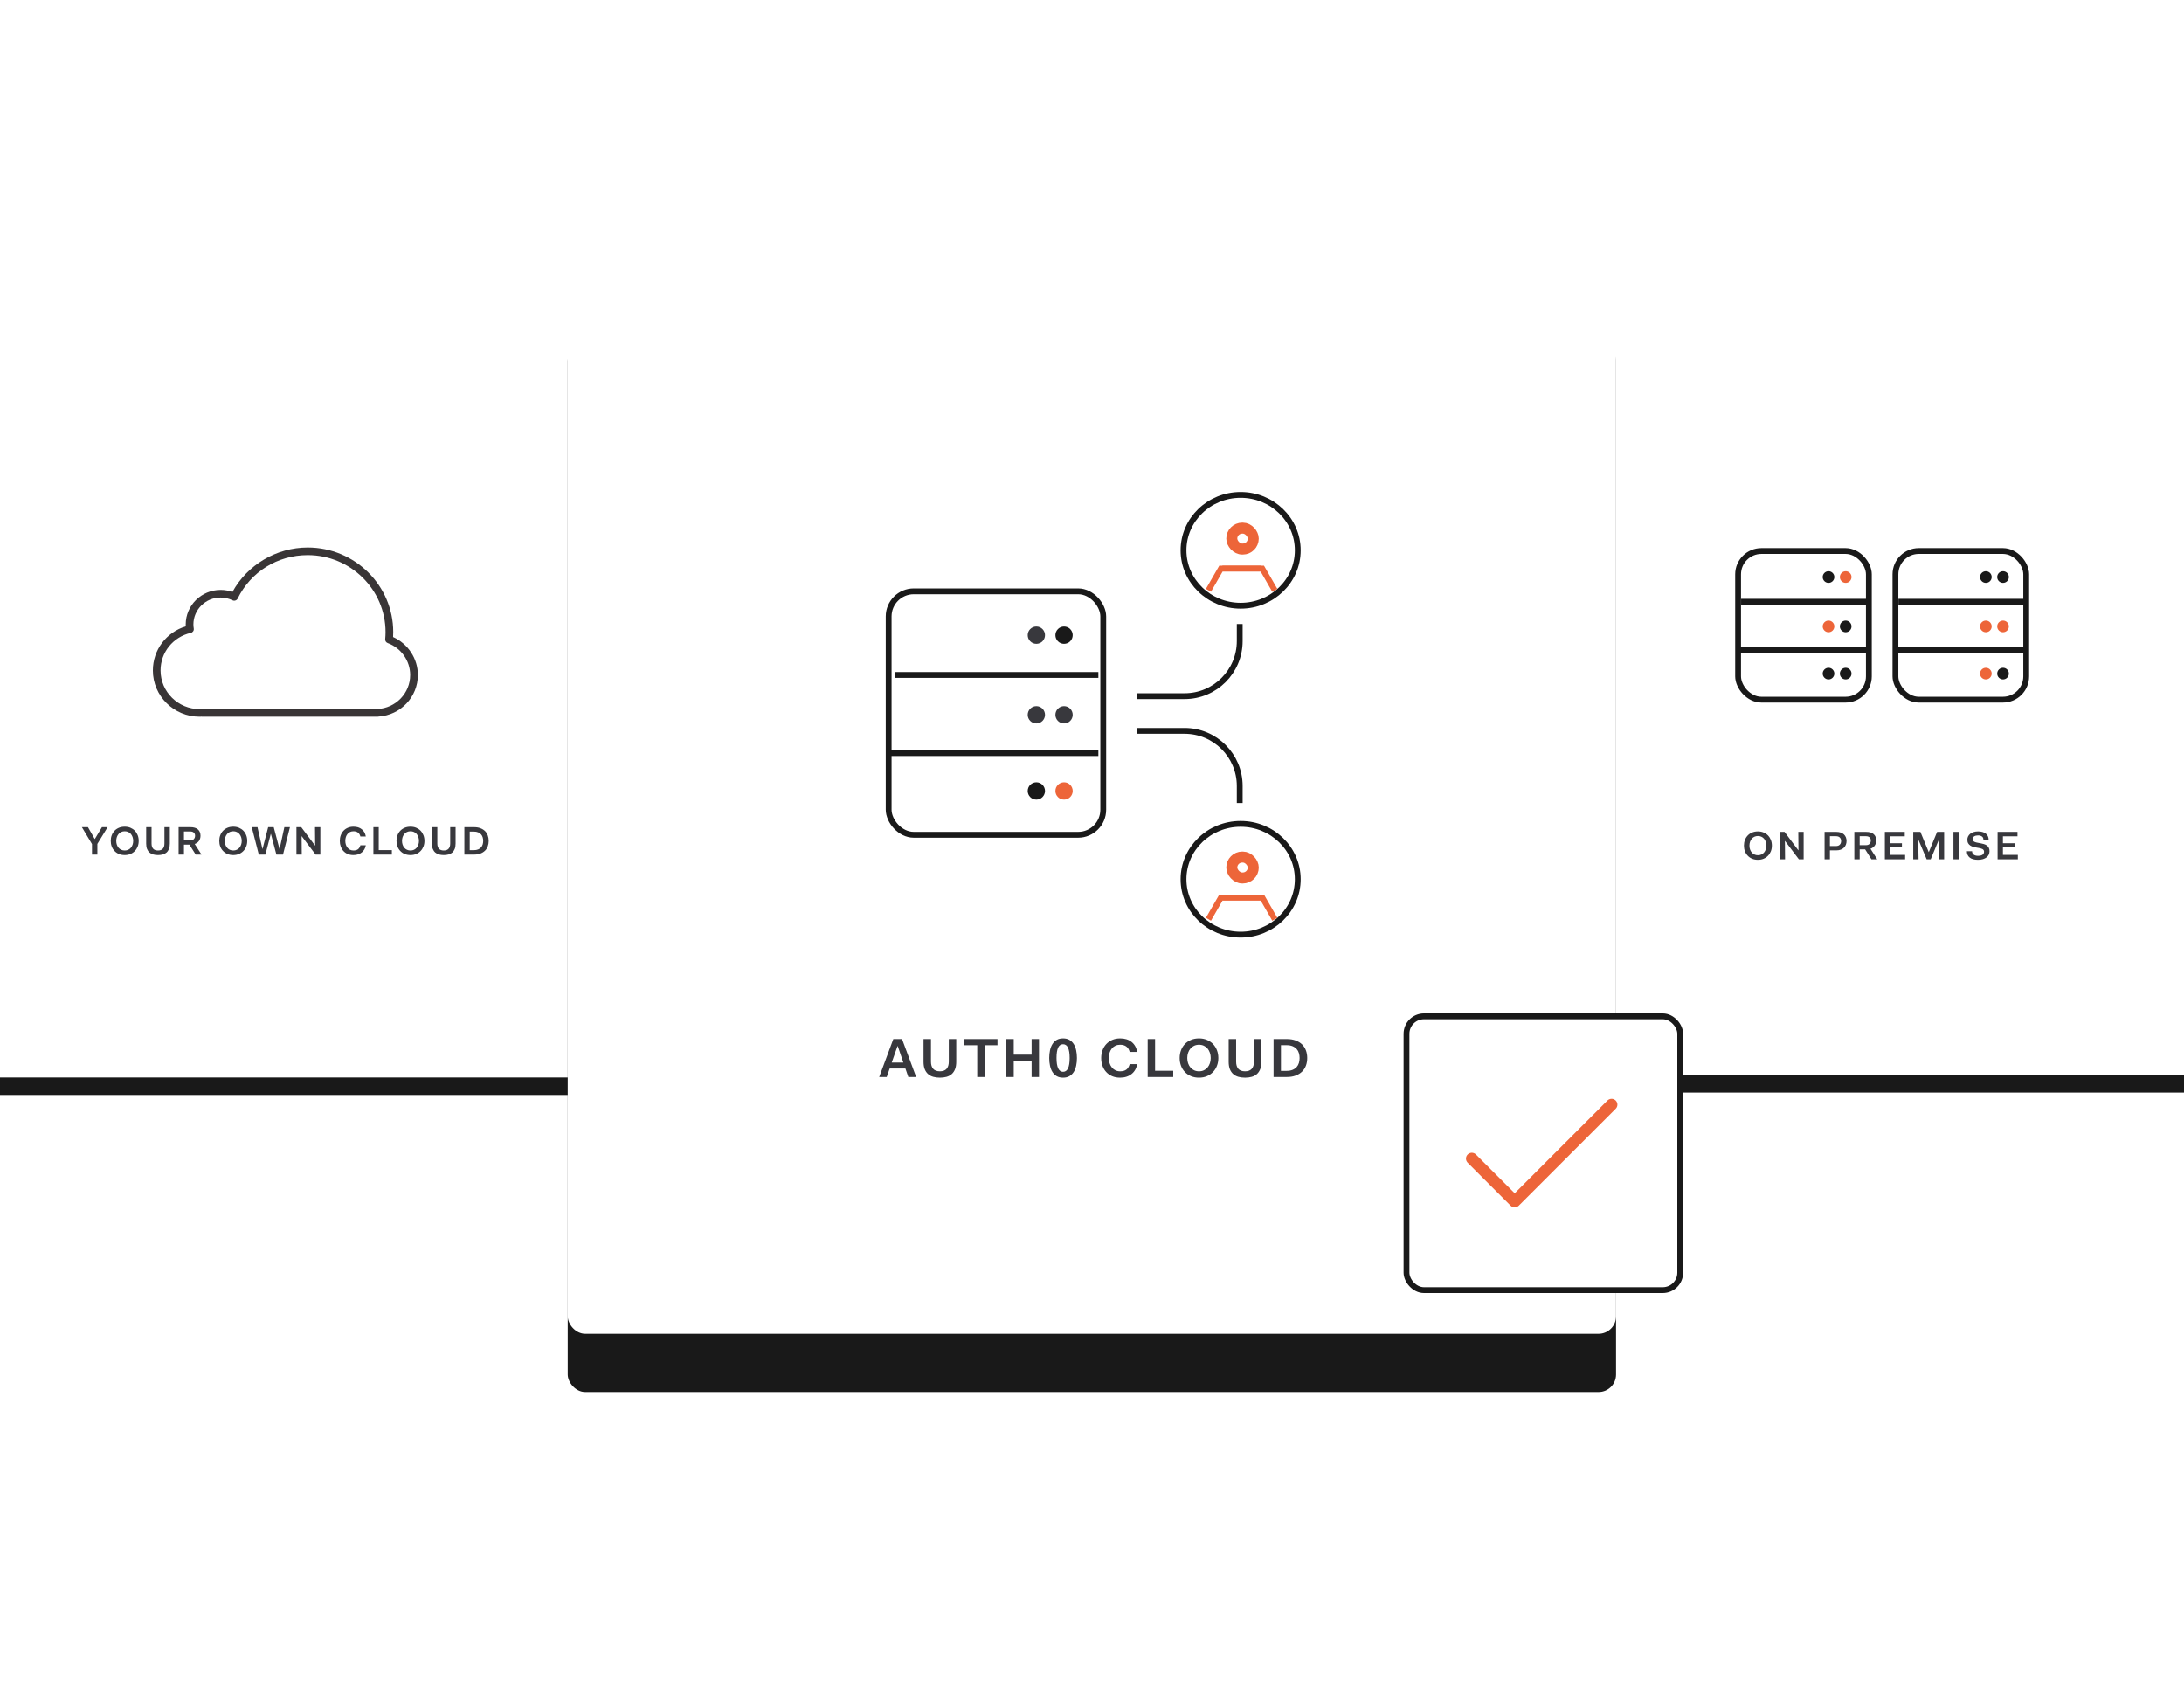 <?xml version="1.0" encoding="UTF-8"?>
<svg width="375px" height="292px" viewBox="0 0 375 292" version="1.1" xmlns="http://www.w3.org/2000/svg" xmlns:xlink="http://www.w3.org/1999/xlink">
    <!-- Generator: Sketch 49.3 (51167) - http://www.bohemiancoding.com/sketch -->
    <title>Use Case_Deployment</title>
    <desc>Created with Sketch.</desc>
    <defs>
        <rect id="path-1" x="0" y="0" width="130" height="130" rx="2"></rect>
        <filter x="-5.8%" y="-3.5%" width="111.5%" height="111.5%" filterUnits="objectBoundingBox" id="filter-2">
            <feOffset dx="0" dy="3" in="SourceAlpha" result="shadowOffsetOuter1"></feOffset>
            <feGaussianBlur stdDeviation="2" in="shadowOffsetOuter1" result="shadowBlurOuter1"></feGaussianBlur>
            <feColorMatrix values="0 0 0 0 0   0 0 0 0 0   0 0 0 0 0  0 0 0 0.1 0" type="matrix" in="shadowBlurOuter1"></feColorMatrix>
        </filter>
        <rect id="path-3" x="0" y="0" width="129.589" height="129.589" rx="3"></rect>
        <filter x="-5.8%" y="-3.5%" width="111.6%" height="111.6%" filterUnits="objectBoundingBox" id="filter-4">
            <feOffset dx="0" dy="3" in="SourceAlpha" result="shadowOffsetOuter1"></feOffset>
            <feGaussianBlur stdDeviation="2" in="shadowOffsetOuter1" result="shadowBlurOuter1"></feGaussianBlur>
            <feColorMatrix values="0 0 0 0 0   0 0 0 0 0   0 0 0 0 0  0 0 0 0.1 0" type="matrix" in="shadowBlurOuter1"></feColorMatrix>
        </filter>
        <filter x="-57.2%" y="-41.4%" width="214.4%" height="215.0%" filterUnits="objectBoundingBox" id="filter-5">
            <feOffset dx="0" dy="19" in="SourceAlpha" result="shadowOffsetOuter1"></feOffset>
            <feGaussianBlur stdDeviation="18" in="shadowOffsetOuter1" result="shadowBlurOuter1"></feGaussianBlur>
            <feColorMatrix values="0 0 0 0 0   0 0 0 0 0   0 0 0 0 0  0 0 0 0.1 0" type="matrix" in="shadowBlurOuter1" result="shadowMatrixOuter1"></feColorMatrix>
            <feMerge>
                <feMergeNode in="shadowMatrixOuter1"></feMergeNode>
                <feMergeNode in="SourceGraphic"></feMergeNode>
            </feMerge>
        </filter>
        <rect id="path-6" x="0.48" y="0" width="180" height="180" rx="3"></rect>
        <filter x="-36.1%" y="-30.6%" width="172.2%" height="172.2%" filterUnits="objectBoundingBox" id="filter-7">
            <feOffset dx="0" dy="10" in="SourceAlpha" result="shadowOffsetOuter1"></feOffset>
            <feGaussianBlur stdDeviation="20" in="shadowOffsetOuter1" result="shadowBlurOuter1"></feGaussianBlur>
            <feColorMatrix values="0 0 0 0 0   0 0 0 0 0   0 0 0 0 0  0 0 0 0.15 0" type="matrix" in="shadowBlurOuter1"></feColorMatrix>
        </filter>
        <rect id="path-8" x="257" y="144" width="48" height="48" rx="3"></rect>
    </defs>
    <g id="Mobile" stroke="none" stroke-width="1" fill="none" fill-rule="evenodd" opacity="0.9">
        <g id="Homepage_Hero_3" transform="translate(0, -875)">
            <g id="Use-Case_Deployment" transform="translate(-16, 905)">
                <g id="Your-Own-Cloud" transform="translate(0, 25)">
                    <g id="Rectangle-4">
                        <use fill="black" fill-opacity="1" filter="url(#filter-2)" xlink:href="#path-1"></use>
                        <use fill="#FFFFFF" fill-rule="evenodd" xlink:href="#path-1"></use>
                    </g>
                    <path d="M31.795,89.923 L30.062,87.02 L31.103,87.02 L32.26,89.046 L32.288,89.046 L33.506,87.02 L34.479,87.02 L32.719,89.895 L32.719,91.73 L31.795,91.73 L31.795,89.923 Z M35.016,89.375 C35.016,89.024 35.073,88.699 35.187,88.403 C35.301,88.106 35.463,87.848 35.673,87.629 C35.878,87.415 36.13,87.246 36.426,87.122 C36.723,86.999 37.054,86.938 37.419,86.938 C37.775,86.938 38.1,86.999 38.395,87.122 C38.689,87.246 38.941,87.415 39.151,87.629 C39.361,87.848 39.524,88.106 39.641,88.403 C39.757,88.699 39.815,89.024 39.815,89.375 C39.815,89.726 39.757,90.051 39.641,90.347 C39.524,90.644 39.361,90.9 39.151,91.114 C38.941,91.333 38.689,91.504 38.395,91.628 C38.1,91.751 37.775,91.812 37.419,91.812 C37.054,91.812 36.723,91.751 36.426,91.628 C36.13,91.504 35.878,91.333 35.673,91.114 C35.463,90.9 35.301,90.644 35.187,90.347 C35.073,90.051 35.016,89.726 35.016,89.375 Z M35.961,89.375 C35.961,89.617 35.996,89.838 36.067,90.039 C36.138,90.24 36.237,90.413 36.365,90.56 C36.488,90.706 36.64,90.82 36.82,90.902 C37,90.984 37.2,91.025 37.419,91.025 C37.638,91.025 37.837,90.984 38.015,90.902 C38.193,90.82 38.346,90.703 38.473,90.553 C38.597,90.407 38.694,90.233 38.764,90.032 C38.835,89.831 38.871,89.612 38.871,89.375 C38.871,89.138 38.835,88.919 38.764,88.718 C38.694,88.517 38.597,88.341 38.473,88.19 C38.346,88.044 38.193,87.93 38.015,87.848 C37.837,87.766 37.638,87.725 37.419,87.725 C37.2,87.725 37,87.766 36.82,87.848 C36.64,87.93 36.488,88.044 36.365,88.19 C36.237,88.337 36.138,88.511 36.067,88.714 C35.996,88.917 35.961,89.138 35.961,89.375 Z M41.099,87.02 L42.023,87.02 L42.023,89.827 C42.023,90.215 42.114,90.512 42.297,90.717 C42.48,90.922 42.758,91.025 43.132,91.025 C43.502,91.025 43.778,90.922 43.961,90.717 C44.143,90.512 44.235,90.215 44.235,89.827 L44.235,87.02 L45.159,87.02 L45.159,89.841 C45.159,90.206 45.109,90.514 45.008,90.765 C44.908,91.016 44.769,91.219 44.591,91.374 C44.413,91.529 44.199,91.641 43.95,91.71 C43.702,91.778 43.429,91.812 43.132,91.812 C42.836,91.812 42.563,91.778 42.314,91.71 C42.065,91.641 41.852,91.529 41.674,91.374 C41.491,91.219 41.35,91.016 41.249,90.765 C41.149,90.514 41.099,90.206 41.099,89.841 L41.099,87.02 Z M46.668,87.02 L48.688,87.02 C49.259,87.02 49.691,87.149 49.986,87.407 C50.28,87.664 50.427,88.024 50.427,88.485 C50.427,88.823 50.344,89.116 50.177,89.365 C50.011,89.614 49.763,89.795 49.434,89.909 L50.605,91.73 L49.606,91.73 L48.524,90.019 L47.586,90.019 L47.586,91.73 L46.668,91.73 L46.668,87.02 Z M47.586,87.759 L47.586,89.3 L48.647,89.3 C48.93,89.3 49.142,89.223 49.284,89.07 C49.425,88.917 49.496,88.725 49.496,88.492 C49.496,88.264 49.423,88.084 49.277,87.954 C49.131,87.824 48.921,87.759 48.647,87.759 L47.586,87.759 Z M53.651,89.375 C53.651,89.024 53.708,88.699 53.822,88.403 C53.936,88.106 54.098,87.848 54.308,87.629 C54.514,87.415 54.765,87.246 55.062,87.122 C55.358,86.999 55.689,86.938 56.054,86.938 C56.41,86.938 56.736,86.999 57.03,87.122 C57.324,87.246 57.577,87.415 57.787,87.629 C57.997,87.848 58.16,88.106 58.276,88.403 C58.393,88.699 58.451,89.024 58.451,89.375 C58.451,89.726 58.393,90.051 58.276,90.347 C58.16,90.644 57.997,90.9 57.787,91.114 C57.577,91.333 57.324,91.504 57.03,91.628 C56.736,91.751 56.41,91.812 56.054,91.812 C55.689,91.812 55.358,91.751 55.062,91.628 C54.765,91.504 54.514,91.333 54.308,91.114 C54.098,90.9 53.936,90.644 53.822,90.347 C53.708,90.051 53.651,89.726 53.651,89.375 Z M54.596,89.375 C54.596,89.617 54.631,89.838 54.702,90.039 C54.773,90.24 54.872,90.413 55,90.56 C55.123,90.706 55.275,90.82 55.455,90.902 C55.636,90.984 55.835,91.025 56.054,91.025 C56.273,91.025 56.472,90.984 56.65,90.902 C56.828,90.82 56.981,90.703 57.109,90.553 C57.232,90.407 57.329,90.233 57.4,90.032 C57.471,89.831 57.506,89.612 57.506,89.375 C57.506,89.138 57.471,88.919 57.4,88.718 C57.329,88.517 57.232,88.341 57.109,88.19 C56.981,88.044 56.828,87.93 56.65,87.848 C56.472,87.766 56.273,87.725 56.054,87.725 C55.835,87.725 55.636,87.766 55.455,87.848 C55.275,87.93 55.123,88.044 55,88.19 C54.872,88.337 54.773,88.511 54.702,88.714 C54.631,88.917 54.596,89.138 54.596,89.375 Z M59.227,87.02 L60.213,87.02 L61.056,90.744 L61.083,90.744 L62.048,87.02 L63,87.02 L63.986,90.744 L64.013,90.744 L64.828,87.02 L65.787,87.02 L64.595,91.73 L63.459,91.73 L62.521,88.184 L62.493,88.184 L61.569,91.73 L60.439,91.73 L59.227,87.02 Z M66.899,87.02 L67.727,87.02 L70.09,90.169 L70.117,90.169 L70.09,87.02 L71.007,87.02 L71.007,91.73 L70.192,91.73 L67.816,88.581 L67.789,88.581 L67.816,91.73 L66.899,91.73 L66.899,87.02 Z M74.347,89.375 C74.347,89.028 74.402,88.706 74.512,88.41 C74.621,88.113 74.779,87.855 74.984,87.636 C75.19,87.417 75.437,87.246 75.727,87.122 C76.017,86.999 76.34,86.938 76.696,86.938 C77.28,86.938 77.756,87.086 78.123,87.383 C78.491,87.679 78.72,88.09 78.812,88.615 L77.88,88.615 C77.803,88.318 77.665,88.096 77.466,87.947 C77.268,87.799 77.011,87.725 76.696,87.725 C76.481,87.725 76.287,87.765 76.114,87.845 C75.94,87.925 75.794,88.038 75.676,88.184 C75.552,88.33 75.458,88.504 75.391,88.707 C75.325,88.911 75.292,89.133 75.292,89.375 C75.292,89.612 75.325,89.831 75.391,90.032 C75.458,90.233 75.552,90.407 75.676,90.553 C75.799,90.703 75.946,90.82 76.117,90.902 C76.288,90.984 76.481,91.025 76.696,91.025 C77.029,91.025 77.29,90.951 77.48,90.803 C77.669,90.654 77.803,90.432 77.88,90.135 L78.812,90.135 C78.766,90.395 78.684,90.629 78.565,90.837 C78.446,91.045 78.296,91.219 78.113,91.361 C77.931,91.507 77.719,91.619 77.48,91.696 C77.24,91.774 76.974,91.812 76.682,91.812 C76.317,91.812 75.991,91.751 75.703,91.628 C75.415,91.504 75.171,91.333 74.97,91.114 C74.77,90.9 74.616,90.644 74.508,90.347 C74.401,90.051 74.347,89.726 74.347,89.375 Z M80.115,87.02 L81.033,87.02 L81.033,90.957 L83.285,90.957 L83.285,91.73 L80.115,91.73 L80.115,87.02 Z M84.083,89.375 C84.083,89.024 84.14,88.699 84.254,88.403 C84.368,88.106 84.53,87.848 84.74,87.629 C84.945,87.415 85.196,87.246 85.493,87.122 C85.79,86.999 86.121,86.938 86.486,86.938 C86.842,86.938 87.167,86.999 87.462,87.122 C87.756,87.246 88.008,87.415 88.218,87.629 C88.428,87.848 88.591,88.106 88.708,88.403 C88.824,88.699 88.882,89.024 88.882,89.375 C88.882,89.726 88.824,90.051 88.708,90.347 C88.591,90.644 88.428,90.9 88.218,91.114 C88.008,91.333 87.756,91.504 87.462,91.628 C87.167,91.751 86.842,91.812 86.486,91.812 C86.121,91.812 85.79,91.751 85.493,91.628 C85.196,91.504 84.945,91.333 84.74,91.114 C84.53,90.9 84.368,90.644 84.254,90.347 C84.14,90.051 84.083,89.726 84.083,89.375 Z M85.028,89.375 C85.028,89.617 85.063,89.838 85.134,90.039 C85.204,90.24 85.304,90.413 85.432,90.56 C85.555,90.706 85.707,90.82 85.887,90.902 C86.067,90.984 86.267,91.025 86.486,91.025 C86.705,91.025 86.904,90.984 87.082,90.902 C87.26,90.82 87.413,90.703 87.54,90.553 C87.664,90.407 87.761,90.233 87.831,90.032 C87.902,89.831 87.937,89.612 87.937,89.375 C87.937,89.138 87.902,88.919 87.831,88.718 C87.761,88.517 87.664,88.341 87.54,88.19 C87.413,88.044 87.26,87.93 87.082,87.848 C86.904,87.766 86.705,87.725 86.486,87.725 C86.267,87.725 86.067,87.766 85.887,87.848 C85.707,87.93 85.555,88.044 85.432,88.19 C85.304,88.337 85.204,88.511 85.134,88.714 C85.063,88.917 85.028,89.138 85.028,89.375 Z M90.166,87.02 L91.09,87.02 L91.09,89.827 C91.09,90.215 91.181,90.512 91.364,90.717 C91.546,90.922 91.825,91.025 92.199,91.025 C92.569,91.025 92.845,90.922 93.028,90.717 C93.21,90.512 93.302,90.215 93.302,89.827 L93.302,87.02 L94.226,87.02 L94.226,89.841 C94.226,90.206 94.176,90.514 94.075,90.765 C93.975,91.016 93.836,91.219 93.658,91.374 C93.48,91.529 93.266,91.641 93.017,91.71 C92.769,91.778 92.496,91.812 92.199,91.812 C91.902,91.812 91.63,91.778 91.381,91.71 C91.132,91.641 90.919,91.529 90.741,91.374 C90.558,91.219 90.417,91.016 90.316,90.765 C90.216,90.514 90.166,90.206 90.166,89.841 L90.166,87.02 Z M95.735,87.02 L97.385,87.02 C97.801,87.02 98.166,87.079 98.481,87.198 C98.796,87.316 99.06,87.478 99.275,87.684 C99.485,87.894 99.644,88.143 99.751,88.43 C99.858,88.718 99.912,89.033 99.912,89.375 C99.912,89.717 99.858,90.032 99.751,90.32 C99.644,90.607 99.485,90.854 99.275,91.059 C99.06,91.269 98.796,91.434 98.481,91.552 C98.166,91.671 97.801,91.73 97.385,91.73 L95.735,91.73 L95.735,87.02 Z M96.653,87.78 L96.653,90.97 L97.351,90.97 C97.643,90.97 97.892,90.927 98.097,90.84 C98.303,90.754 98.472,90.637 98.604,90.491 C98.732,90.345 98.824,90.176 98.881,89.984 C98.938,89.793 98.967,89.59 98.967,89.375 C98.967,89.16 98.938,88.957 98.881,88.766 C98.824,88.574 98.732,88.405 98.604,88.259 C98.472,88.113 98.303,87.996 98.097,87.91 C97.892,87.823 97.643,87.78 97.351,87.78 L96.653,87.78 Z" id="YOUR-OWN-CLOUD" fill="#222228"></path>
                    <path d="M80.824,68.054 L50.743,68.054 C50.698,68.054 50.653,68.05 50.611,68.041 C50.499,68.048 50.387,68.054 50.273,68.054 C45.849,68.054 42.25,64.493 42.25,60.115 C42.25,56.593 44.545,53.555 47.9,52.536 C47.893,52.425 47.889,52.317 47.889,52.21 C47.889,48.943 50.575,46.286 53.876,46.286 C54.574,46.286 55.256,46.406 55.908,46.641 C58.453,41.98 63.46,39 68.838,39 C76.933,39 83.52,45.516 83.52,53.527 C83.52,53.802 83.511,54.081 83.494,54.37 C86.059,55.522 87.75,58.083 87.75,60.891 C87.75,64.67 84.796,67.779 80.999,68.03 C80.944,68.046 80.884,68.054 80.824,68.054 Z M50.919,66.749 L80.68,66.749 C80.716,66.741 80.754,66.736 80.793,66.734 C83.954,66.586 86.431,64.02 86.431,60.891 C86.431,58.459 84.879,56.254 82.569,55.405 C82.29,55.303 82.115,55.028 82.142,54.735 C82.182,54.307 82.2,53.912 82.2,53.528 C82.2,46.238 76.206,40.306 68.838,40.306 C63.674,40.306 59.065,43.164 56.809,47.765 C56.733,47.921 56.597,48.041 56.431,48.097 C56.265,48.154 56.084,48.143 55.925,48.067 C55.277,47.752 54.587,47.592 53.877,47.592 C51.303,47.592 49.209,49.664 49.209,52.21 C49.209,52.425 49.229,52.65 49.271,52.923 C49.324,53.261 49.104,53.581 48.767,53.658 C45.706,54.353 43.569,57.01 43.569,60.116 C43.569,63.773 46.577,66.749 50.273,66.749 C50.382,66.749 50.489,66.742 50.596,66.734 L50.701,66.727 C50.772,66.721 50.849,66.729 50.919,66.749 Z" id="Shape" fill="#231F20" fill-rule="nonzero"></path>
                </g>
                <g id="On-Premise" transform="translate(274, 25)">
                    <g id="Rectangle-4">
                        <use fill="black" fill-opacity="1" filter="url(#filter-4)" xlink:href="#path-3"></use>
                        <use fill="#FFFFFF" fill-rule="evenodd" xlink:href="#path-3"></use>
                    </g>
                    <path d="M41.438,90.188 C41.438,89.836 41.495,89.512 41.609,89.215 C41.723,88.919 41.885,88.661 42.095,88.442 C42.3,88.227 42.551,88.058 42.848,87.935 C43.145,87.812 43.476,87.75 43.841,87.75 C44.197,87.75 44.522,87.812 44.816,87.935 C45.111,88.058 45.363,88.227 45.573,88.442 C45.783,88.661 45.946,88.919 46.063,89.215 C46.179,89.512 46.237,89.836 46.237,90.188 C46.237,90.539 46.179,90.863 46.063,91.16 C45.946,91.456 45.783,91.712 45.573,91.927 C45.363,92.146 45.111,92.317 44.816,92.44 C44.522,92.563 44.197,92.625 43.841,92.625 C43.476,92.625 43.145,92.563 42.848,92.44 C42.551,92.317 42.3,92.146 42.095,91.927 C41.885,91.712 41.723,91.456 41.609,91.16 C41.495,90.863 41.438,90.539 41.438,90.188 Z M42.382,90.188 C42.382,90.429 42.418,90.651 42.489,90.852 C42.559,91.052 42.659,91.226 42.786,91.372 C42.91,91.518 43.061,91.632 43.242,91.714 C43.422,91.797 43.622,91.838 43.841,91.838 C44.06,91.838 44.258,91.797 44.436,91.714 C44.614,91.632 44.767,91.516 44.895,91.365 C45.018,91.219 45.115,91.046 45.186,90.845 C45.257,90.644 45.292,90.425 45.292,90.188 C45.292,89.95 45.257,89.731 45.186,89.53 C45.115,89.329 45.018,89.154 44.895,89.003 C44.767,88.857 44.614,88.743 44.436,88.661 C44.258,88.578 44.06,88.537 43.841,88.537 C43.622,88.537 43.422,88.578 43.242,88.661 C43.061,88.743 42.91,88.857 42.786,89.003 C42.659,89.149 42.559,89.324 42.489,89.527 C42.418,89.73 42.382,89.95 42.382,90.188 Z M47.582,87.832 L48.411,87.832 L50.773,90.982 L50.8,90.982 L50.773,87.832 L51.69,87.832 L51.69,92.543 L50.875,92.543 L48.5,89.393 L48.472,89.393 L48.5,92.543 L47.582,92.543 L47.582,87.832 Z M55.284,87.832 L57.311,87.832 C57.589,87.832 57.838,87.87 58.057,87.945 C58.276,88.02 58.459,88.127 58.605,88.264 C58.751,88.4 58.863,88.565 58.94,88.756 C59.018,88.948 59.057,89.158 59.057,89.386 C59.057,89.619 59.018,89.835 58.94,90.033 C58.863,90.232 58.751,90.402 58.605,90.544 C58.459,90.69 58.276,90.803 58.057,90.882 C57.838,90.962 57.589,91.002 57.311,91.002 L56.201,91.002 L56.201,92.543 L55.284,92.543 L55.284,87.832 Z M56.201,88.572 L56.201,90.263 L57.228,90.263 C57.53,90.263 57.755,90.182 57.903,90.02 C58.051,89.858 58.125,89.651 58.125,89.4 C58.125,89.154 58.051,88.954 57.903,88.801 C57.755,88.648 57.53,88.572 57.228,88.572 L56.201,88.572 Z M60.395,87.832 L62.414,87.832 C62.985,87.832 63.418,87.961 63.712,88.219 C64.006,88.477 64.154,88.836 64.154,89.297 C64.154,89.635 64.07,89.928 63.904,90.177 C63.737,90.426 63.489,90.607 63.161,90.722 L64.332,92.543 L63.332,92.543 L62.25,90.831 L61.312,90.831 L61.312,92.543 L60.395,92.543 L60.395,87.832 Z M61.312,88.572 L61.312,90.112 L62.373,90.112 C62.656,90.112 62.869,90.036 63.01,89.883 C63.152,89.73 63.222,89.537 63.222,89.304 C63.222,89.076 63.149,88.897 63.003,88.767 C62.857,88.637 62.647,88.572 62.373,88.572 L61.312,88.572 Z M65.635,87.832 L69.052,87.832 L69.052,88.592 L66.553,88.592 L66.553,89.777 L68.566,89.777 L68.566,90.502 L66.553,90.502 L66.553,91.783 L69.114,91.783 L69.114,92.543 L65.635,92.543 L65.635,87.832 Z M70.507,87.832 L71.739,87.832 L73.163,91.29 L73.184,91.29 L74.608,87.832 L75.813,87.832 L75.813,92.543 L74.895,92.543 L74.964,89.092 L74.936,89.092 L73.505,92.543 L72.814,92.543 L71.383,89.14 L71.356,89.14 L71.424,92.543 L70.507,92.543 L70.507,87.832 Z M77.411,87.832 L78.329,87.832 L78.329,92.543 L77.411,92.543 L77.411,87.832 Z M80.612,91.146 C80.612,91.402 80.704,91.598 80.889,91.735 C81.074,91.872 81.319,91.94 81.625,91.94 C81.967,91.94 82.226,91.879 82.402,91.755 C82.578,91.632 82.666,91.456 82.666,91.228 C82.666,91.123 82.643,91.035 82.597,90.965 C82.552,90.894 82.488,90.833 82.405,90.783 C82.319,90.738 82.218,90.699 82.104,90.667 C81.99,90.635 81.865,90.607 81.728,90.585 L81.413,90.53 C81.221,90.498 81.028,90.457 80.834,90.407 C80.64,90.356 80.468,90.281 80.317,90.181 C80.162,90.085 80.036,89.956 79.941,89.794 C79.845,89.632 79.797,89.423 79.797,89.167 C79.797,88.966 79.84,88.779 79.927,88.606 C80.014,88.432 80.137,88.282 80.297,88.154 C80.456,88.031 80.649,87.933 80.875,87.86 C81.101,87.787 81.356,87.75 81.639,87.75 C81.913,87.75 82.161,87.782 82.385,87.846 C82.609,87.91 82.8,88.001 82.96,88.12 C83.115,88.243 83.236,88.392 83.323,88.568 C83.41,88.744 83.453,88.941 83.453,89.16 L82.556,89.16 C82.556,88.914 82.469,88.731 82.296,88.613 C82.122,88.494 81.903,88.435 81.639,88.435 C81.374,88.435 81.153,88.488 80.974,88.596 C80.796,88.703 80.707,88.864 80.707,89.078 C80.707,89.188 80.734,89.278 80.786,89.349 C80.839,89.42 80.911,89.478 81.002,89.523 C81.093,89.574 81.202,89.614 81.327,89.643 C81.453,89.673 81.591,89.701 81.741,89.729 L82.056,89.784 C82.243,89.82 82.429,89.865 82.614,89.917 C82.799,89.97 82.965,90.044 83.111,90.14 C83.257,90.24 83.375,90.37 83.467,90.53 C83.558,90.69 83.604,90.893 83.604,91.139 C83.604,91.358 83.56,91.559 83.474,91.742 C83.387,91.924 83.259,92.08 83.09,92.207 C82.921,92.34 82.714,92.442 82.467,92.515 C82.221,92.588 81.94,92.625 81.625,92.625 C81,92.625 80.525,92.496 80.201,92.238 C79.877,91.98 79.715,91.616 79.715,91.146 L80.612,91.146 Z M84.99,87.832 L88.406,87.832 L88.406,88.592 L85.907,88.592 L85.907,89.777 L87.92,89.777 L87.92,90.502 L85.907,90.502 L85.907,91.783 L88.468,91.783 L88.468,92.543 L84.99,92.543 L84.99,87.832 Z" id="ON-PREMISE" fill="#222228"></path>
                    <g id="Group-7" transform="translate(39, 39)">
                        <g id="Group-2" transform="translate(0.937, 0.103)">
                            <rect id="Rectangle" stroke="#000000" x="0.5" y="0.5" width="22.452" height="25.524" rx="4"></rect>
                            <path d="M1.018,9.21 L22.625,9.21" id="Path-2" stroke="#000000"></path>
                            <circle id="Oval-2" fill="#EB5424" cx="18.972" cy="4.973" r="1"></circle>
                            <circle id="Oval-2" fill="#000000" cx="18.972" cy="13.446" r="1"></circle>
                            <circle id="Oval-2" fill="#000000" cx="18.972" cy="21.551" r="1"></circle>
                            <circle id="Oval-2" fill="#000000" cx="16.025" cy="4.973" r="1"></circle>
                            <circle id="Oval-2" fill="#EB5424" cx="16.025" cy="13.446" r="1"></circle>
                            <circle id="Oval-2" fill="#000000" cx="16.025" cy="21.551" r="1"></circle>
                            <path d="M0.282,17.525 L22.625,17.525" id="Path-2" stroke="#000000"></path>
                        </g>
                        <g id="Group-2" transform="translate(27.953, 0.103)">
                            <rect id="Rectangle" stroke="#000000" x="0.5" y="0.5" width="22.452" height="25.524" rx="4"></rect>
                            <path d="M1.018,9.21 L22.625,9.21" id="Path-2" stroke="#000000"></path>
                            <circle id="Oval-2" fill="#000000" cx="18.972" cy="4.973" r="1"></circle>
                            <circle id="Oval-2" fill="#EB5424" cx="18.972" cy="13.446" r="1"></circle>
                            <circle id="Oval-2" fill="#000000" cx="18.972" cy="21.551" r="1"></circle>
                            <circle id="Oval-2" fill="#000000" cx="16.025" cy="4.973" r="1"></circle>
                            <circle id="Oval-2" fill="#EB5424" cx="16.025" cy="13.446" r="1"></circle>
                            <circle id="Oval-2" fill="#EB5424" cx="16.025" cy="21.551" r="1"></circle>
                            <path d="M0.282,17.525 L22.625,17.525" id="Path-2" stroke="#000000"></path>
                        </g>
                    </g>
                </g>
                <g id="Auth0-Cloud" filter="url(#filter-5)" transform="translate(113, 0)">
                    <g id="Rectangle-4">
                        <use fill="black" fill-opacity="1" filter="url(#filter-7)" xlink:href="#path-6"></use>
                        <use fill="#FFFFFF" fill-rule="evenodd" xlink:href="#path-6"></use>
                    </g>
                    <g id="Ilus" transform="translate(55.087, 35.975)">
                        <path d="M43.096,40.51 L51.316,40.51 C56.542,40.51 60.778,44.746 60.778,49.972 L60.778,52.896" id="Path-2" stroke="#000000"></path>
                        <path d="M43.096,22.166 L51.316,22.166 C56.542,22.166 60.778,26.402 60.778,31.628 L60.778,34.552" id="Path-2" stroke="#000000" transform="translate(51.937, 28.359) scale(1, -1) translate(-51.937, -28.359) "></path>
                        <g id="Group-2" transform="translate(0, 16.051)">
                            <rect id="Rectangle" stroke="#000000" x="0.5" y="0.5" width="36.846" height="41.803" rx="4.31"></rect>
                            <path d="M1.644,14.862 L36.51,14.862" id="Path-2" stroke="#000000"></path>
                            <circle id="Oval-2" fill="#000000" cx="30.616" cy="8.026" r="1.486"></circle>
                            <circle id="Oval-2" fill="#222228" cx="30.616" cy="21.699" r="1.486"></circle>
                            <circle id="Oval-2" fill="#EB5424" cx="30.616" cy="34.777" r="1.486"></circle>
                            <circle id="Oval-2" fill="#222228" cx="25.86" cy="8.026" r="1.486"></circle>
                            <circle id="Oval-2" fill="#222228" cx="25.86" cy="21.699" r="1.486"></circle>
                            <circle id="Oval-2" fill="#000000" cx="25.86" cy="34.777" r="1.486"></circle>
                            <path d="M0.455,28.28 L36.51,28.28" id="Path-2" stroke="#000000"></path>
                        </g>
                        <ellipse id="Oval" stroke="#000000" fill="#FFFFFF" cx="60.935" cy="9.512" rx="9.809" ry="9.512"></ellipse>
                        <g id="Group" transform="translate(55.287, 4.756)" stroke="#EB5424">
                            <rect id="Rectangle-2" stroke-width="1.89" x="4.129" y="0.945" width="3.686" height="3.592" rx="1.796"></rect>
                            <polyline id="Path-4" points="2.51 7.89 9.369 7.89 11.516 11.624"></polyline>
                            <polyline id="Path-4" transform="translate(4.625, 9.757) scale(-1, 1) translate(-4.625, -9.757) " points="0.122 7.89 6.981 7.89 9.128 11.624"></polyline>
                        </g>
                        <ellipse id="Oval" stroke="#000000" fill="#FFFFFF" cx="60.935" cy="65.988" rx="9.809" ry="9.512"></ellipse>
                        <g id="Group" transform="translate(55.287, 61.232)" stroke="#EB5424">
                            <rect id="Rectangle-2" stroke-width="1.89" x="4.129" y="0.945" width="3.686" height="3.592" rx="1.796"></rect>
                            <polyline id="Path-4" points="2.51 7.89 9.369 7.89 11.516 11.624"></polyline>
                            <polyline id="Path-4" transform="translate(4.625, 9.757) scale(-1, 1) translate(-4.625, -9.757) " points="0.122 7.89 6.981 7.89 9.128 11.624"></polyline>
                        </g>
                    </g>
                    <path d="M56.388,129.399 L57.885,129.399 L60.31,135.917 L58.965,135.917 L58.463,134.458 L55.763,134.458 L55.251,135.917 L53.963,135.917 L56.388,129.399 Z M57.108,130.603 L56.113,133.435 L58.112,133.435 L57.146,130.603 L57.108,130.603 Z M61.574,129.399 L62.853,129.399 L62.853,133.284 C62.853,133.821 62.98,134.231 63.232,134.515 C63.485,134.799 63.87,134.942 64.388,134.942 C64.9,134.942 65.282,134.799 65.534,134.515 C65.787,134.231 65.913,133.821 65.913,133.284 L65.913,129.399 L67.192,129.399 L67.192,133.303 C67.192,133.808 67.123,134.234 66.984,134.582 C66.845,134.929 66.652,135.21 66.406,135.425 C66.16,135.639 65.864,135.794 65.52,135.889 C65.176,135.984 64.799,136.031 64.388,136.031 C63.977,136.031 63.6,135.984 63.256,135.889 C62.912,135.794 62.616,135.639 62.37,135.425 C62.117,135.21 61.922,134.929 61.783,134.582 C61.644,134.234 61.574,133.808 61.574,133.303 L61.574,129.399 Z M68.589,129.399 L74.273,129.399 L74.273,130.46 L72.066,130.46 L72.066,135.917 L70.796,135.917 L70.796,130.46 L68.589,130.46 L68.589,129.399 Z M75.793,129.399 L77.063,129.399 L77.063,132.08 L80.132,132.08 L80.132,129.399 L81.402,129.399 L81.402,135.917 L80.132,135.917 L80.132,133.16 L77.063,133.16 L77.063,135.917 L75.793,135.917 L75.793,129.399 Z M85.536,136.031 C85.107,136.031 84.742,135.944 84.442,135.771 C84.142,135.597 83.897,135.358 83.708,135.055 C83.518,134.752 83.379,134.395 83.291,133.985 C83.202,133.574 83.158,133.132 83.158,132.658 C83.158,132.185 83.202,131.743 83.291,131.332 C83.379,130.922 83.518,130.565 83.708,130.262 C83.897,129.958 84.142,129.72 84.442,129.546 C84.742,129.373 85.107,129.286 85.536,129.286 C85.959,129.286 86.323,129.373 86.626,129.546 C86.929,129.72 87.175,129.958 87.365,130.262 C87.554,130.565 87.693,130.922 87.781,131.332 C87.87,131.743 87.914,132.185 87.914,132.658 C87.914,133.132 87.87,133.574 87.781,133.985 C87.693,134.395 87.554,134.752 87.365,135.055 C87.175,135.358 86.929,135.597 86.626,135.771 C86.323,135.944 85.959,136.031 85.536,136.031 Z M85.536,135.027 C85.915,135.027 86.198,134.829 86.384,134.435 C86.57,134.04 86.664,133.448 86.664,132.658 C86.664,131.869 86.57,131.277 86.384,130.882 C86.198,130.487 85.915,130.29 85.536,130.29 C85.145,130.29 84.859,130.487 84.679,130.882 C84.499,131.277 84.409,131.869 84.409,132.658 C84.409,133.448 84.504,134.04 84.693,134.435 C84.882,134.829 85.164,135.027 85.536,135.027 Z M92.081,132.658 C92.081,132.178 92.157,131.733 92.309,131.323 C92.46,130.912 92.678,130.555 92.962,130.252 C93.246,129.949 93.589,129.712 93.99,129.542 C94.391,129.371 94.838,129.286 95.331,129.286 C96.139,129.286 96.798,129.491 97.306,129.902 C97.814,130.312 98.132,130.88 98.258,131.607 L96.97,131.607 C96.862,131.196 96.671,130.888 96.397,130.683 C96.122,130.478 95.767,130.375 95.331,130.375 C95.034,130.375 94.765,130.43 94.525,130.541 C94.285,130.652 94.083,130.808 93.919,131.01 C93.749,131.212 93.618,131.454 93.526,131.735 C93.434,132.016 93.389,132.324 93.389,132.658 C93.389,132.987 93.434,133.29 93.526,133.568 C93.618,133.846 93.749,134.086 93.919,134.288 C94.09,134.496 94.293,134.657 94.53,134.771 C94.767,134.885 95.034,134.942 95.331,134.942 C95.792,134.942 96.153,134.839 96.415,134.634 C96.678,134.428 96.862,134.121 96.97,133.71 L98.258,133.71 C98.195,134.07 98.081,134.394 97.917,134.681 C97.753,134.968 97.544,135.21 97.292,135.406 C97.039,135.608 96.747,135.763 96.415,135.87 C96.084,135.977 95.716,136.031 95.312,136.031 C94.807,136.031 94.355,135.946 93.957,135.775 C93.559,135.605 93.221,135.368 92.943,135.065 C92.665,134.768 92.452,134.414 92.304,134.004 C92.155,133.593 92.081,133.145 92.081,132.658 Z M100.062,129.399 L101.332,129.399 L101.332,134.847 L104.449,134.847 L104.449,135.917 L100.062,135.917 L100.062,129.399 Z M105.552,132.658 C105.552,132.172 105.631,131.724 105.788,131.313 C105.946,130.903 106.171,130.546 106.461,130.243 C106.745,129.946 107.093,129.712 107.503,129.542 C107.914,129.371 108.372,129.286 108.877,129.286 C109.37,129.286 109.82,129.371 110.227,129.542 C110.634,129.712 110.983,129.946 111.274,130.243 C111.564,130.546 111.79,130.903 111.951,131.313 C112.112,131.724 112.193,132.172 112.193,132.658 C112.193,133.145 112.112,133.593 111.951,134.004 C111.79,134.414 111.564,134.768 111.274,135.065 C110.983,135.368 110.634,135.605 110.227,135.775 C109.82,135.946 109.37,136.031 108.877,136.031 C108.372,136.031 107.914,135.946 107.503,135.775 C107.093,135.605 106.745,135.368 106.461,135.065 C106.171,134.768 105.946,134.414 105.788,134.004 C105.631,133.593 105.552,133.145 105.552,132.658 Z M106.859,132.658 C106.859,132.993 106.908,133.299 107.006,133.577 C107.104,133.855 107.241,134.095 107.418,134.297 C107.588,134.499 107.798,134.657 108.048,134.771 C108.297,134.885 108.574,134.942 108.877,134.942 C109.18,134.942 109.455,134.885 109.701,134.771 C109.947,134.657 110.159,134.496 110.336,134.288 C110.506,134.086 110.641,133.846 110.739,133.568 C110.836,133.29 110.885,132.987 110.885,132.658 C110.885,132.33 110.836,132.027 110.739,131.749 C110.641,131.471 110.506,131.228 110.336,131.019 C110.159,130.817 109.947,130.659 109.701,130.546 C109.455,130.432 109.18,130.375 108.877,130.375 C108.574,130.375 108.297,130.432 108.048,130.546 C107.798,130.659 107.588,130.817 107.418,131.019 C107.241,131.222 107.104,131.463 107.006,131.744 C106.908,132.025 106.859,132.33 106.859,132.658 Z M113.968,129.399 L115.247,129.399 L115.247,133.284 C115.247,133.821 115.374,134.231 115.626,134.515 C115.879,134.799 116.264,134.942 116.782,134.942 C117.294,134.942 117.676,134.799 117.928,134.515 C118.181,134.231 118.307,133.821 118.307,133.284 L118.307,129.399 L119.586,129.399 L119.586,133.303 C119.586,133.808 119.517,134.234 119.378,134.582 C119.239,134.929 119.046,135.21 118.8,135.425 C118.554,135.639 118.258,135.794 117.914,135.889 C117.57,135.984 117.193,136.031 116.782,136.031 C116.372,136.031 115.994,135.984 115.65,135.889 C115.306,135.794 115.011,135.639 114.764,135.425 C114.512,135.21 114.316,134.929 114.177,134.582 C114.038,134.234 113.968,133.808 113.968,133.303 L113.968,129.399 Z M121.675,129.399 L123.958,129.399 C124.533,129.399 125.038,129.482 125.474,129.646 C125.909,129.81 126.276,130.034 126.573,130.318 C126.863,130.609 127.083,130.953 127.231,131.351 C127.379,131.749 127.454,132.185 127.454,132.658 C127.454,133.132 127.379,133.568 127.231,133.966 C127.083,134.364 126.863,134.705 126.573,134.989 C126.276,135.279 125.909,135.507 125.474,135.671 C125.038,135.835 124.533,135.917 123.958,135.917 L121.675,135.917 L121.675,129.399 Z M122.944,130.451 L122.944,134.866 L123.91,134.866 C124.315,134.866 124.659,134.806 124.943,134.686 C125.227,134.566 125.461,134.405 125.644,134.203 C125.821,134.001 125.949,133.767 126.028,133.502 C126.107,133.236 126.146,132.955 126.146,132.658 C126.146,132.362 126.107,132.08 126.028,131.815 C125.949,131.55 125.821,131.316 125.644,131.114 C125.461,130.912 125.227,130.751 124.943,130.631 C124.659,130.511 124.315,130.451 123.91,130.451 L122.944,130.451 Z" id="AUTH0-CLOUD" fill="#222228"></path>
                </g>
                <g id="Rectangle-8">
                    <use fill="#FFFFFF" fill-rule="evenodd" xlink:href="#path-8"></use>
                    <rect stroke="#000000" stroke-width="1" x="257.5" y="144.5" width="47" height="47" rx="3"></rect>
                </g>
                <polyline id="Path-8" stroke="#EB5424" stroke-width="2" stroke-linecap="round" stroke-linejoin="round" points="268.712 168.92 276.079 176.287 292.712 159.655"></polyline>
            </g>
        </g>
    </g>
</svg>